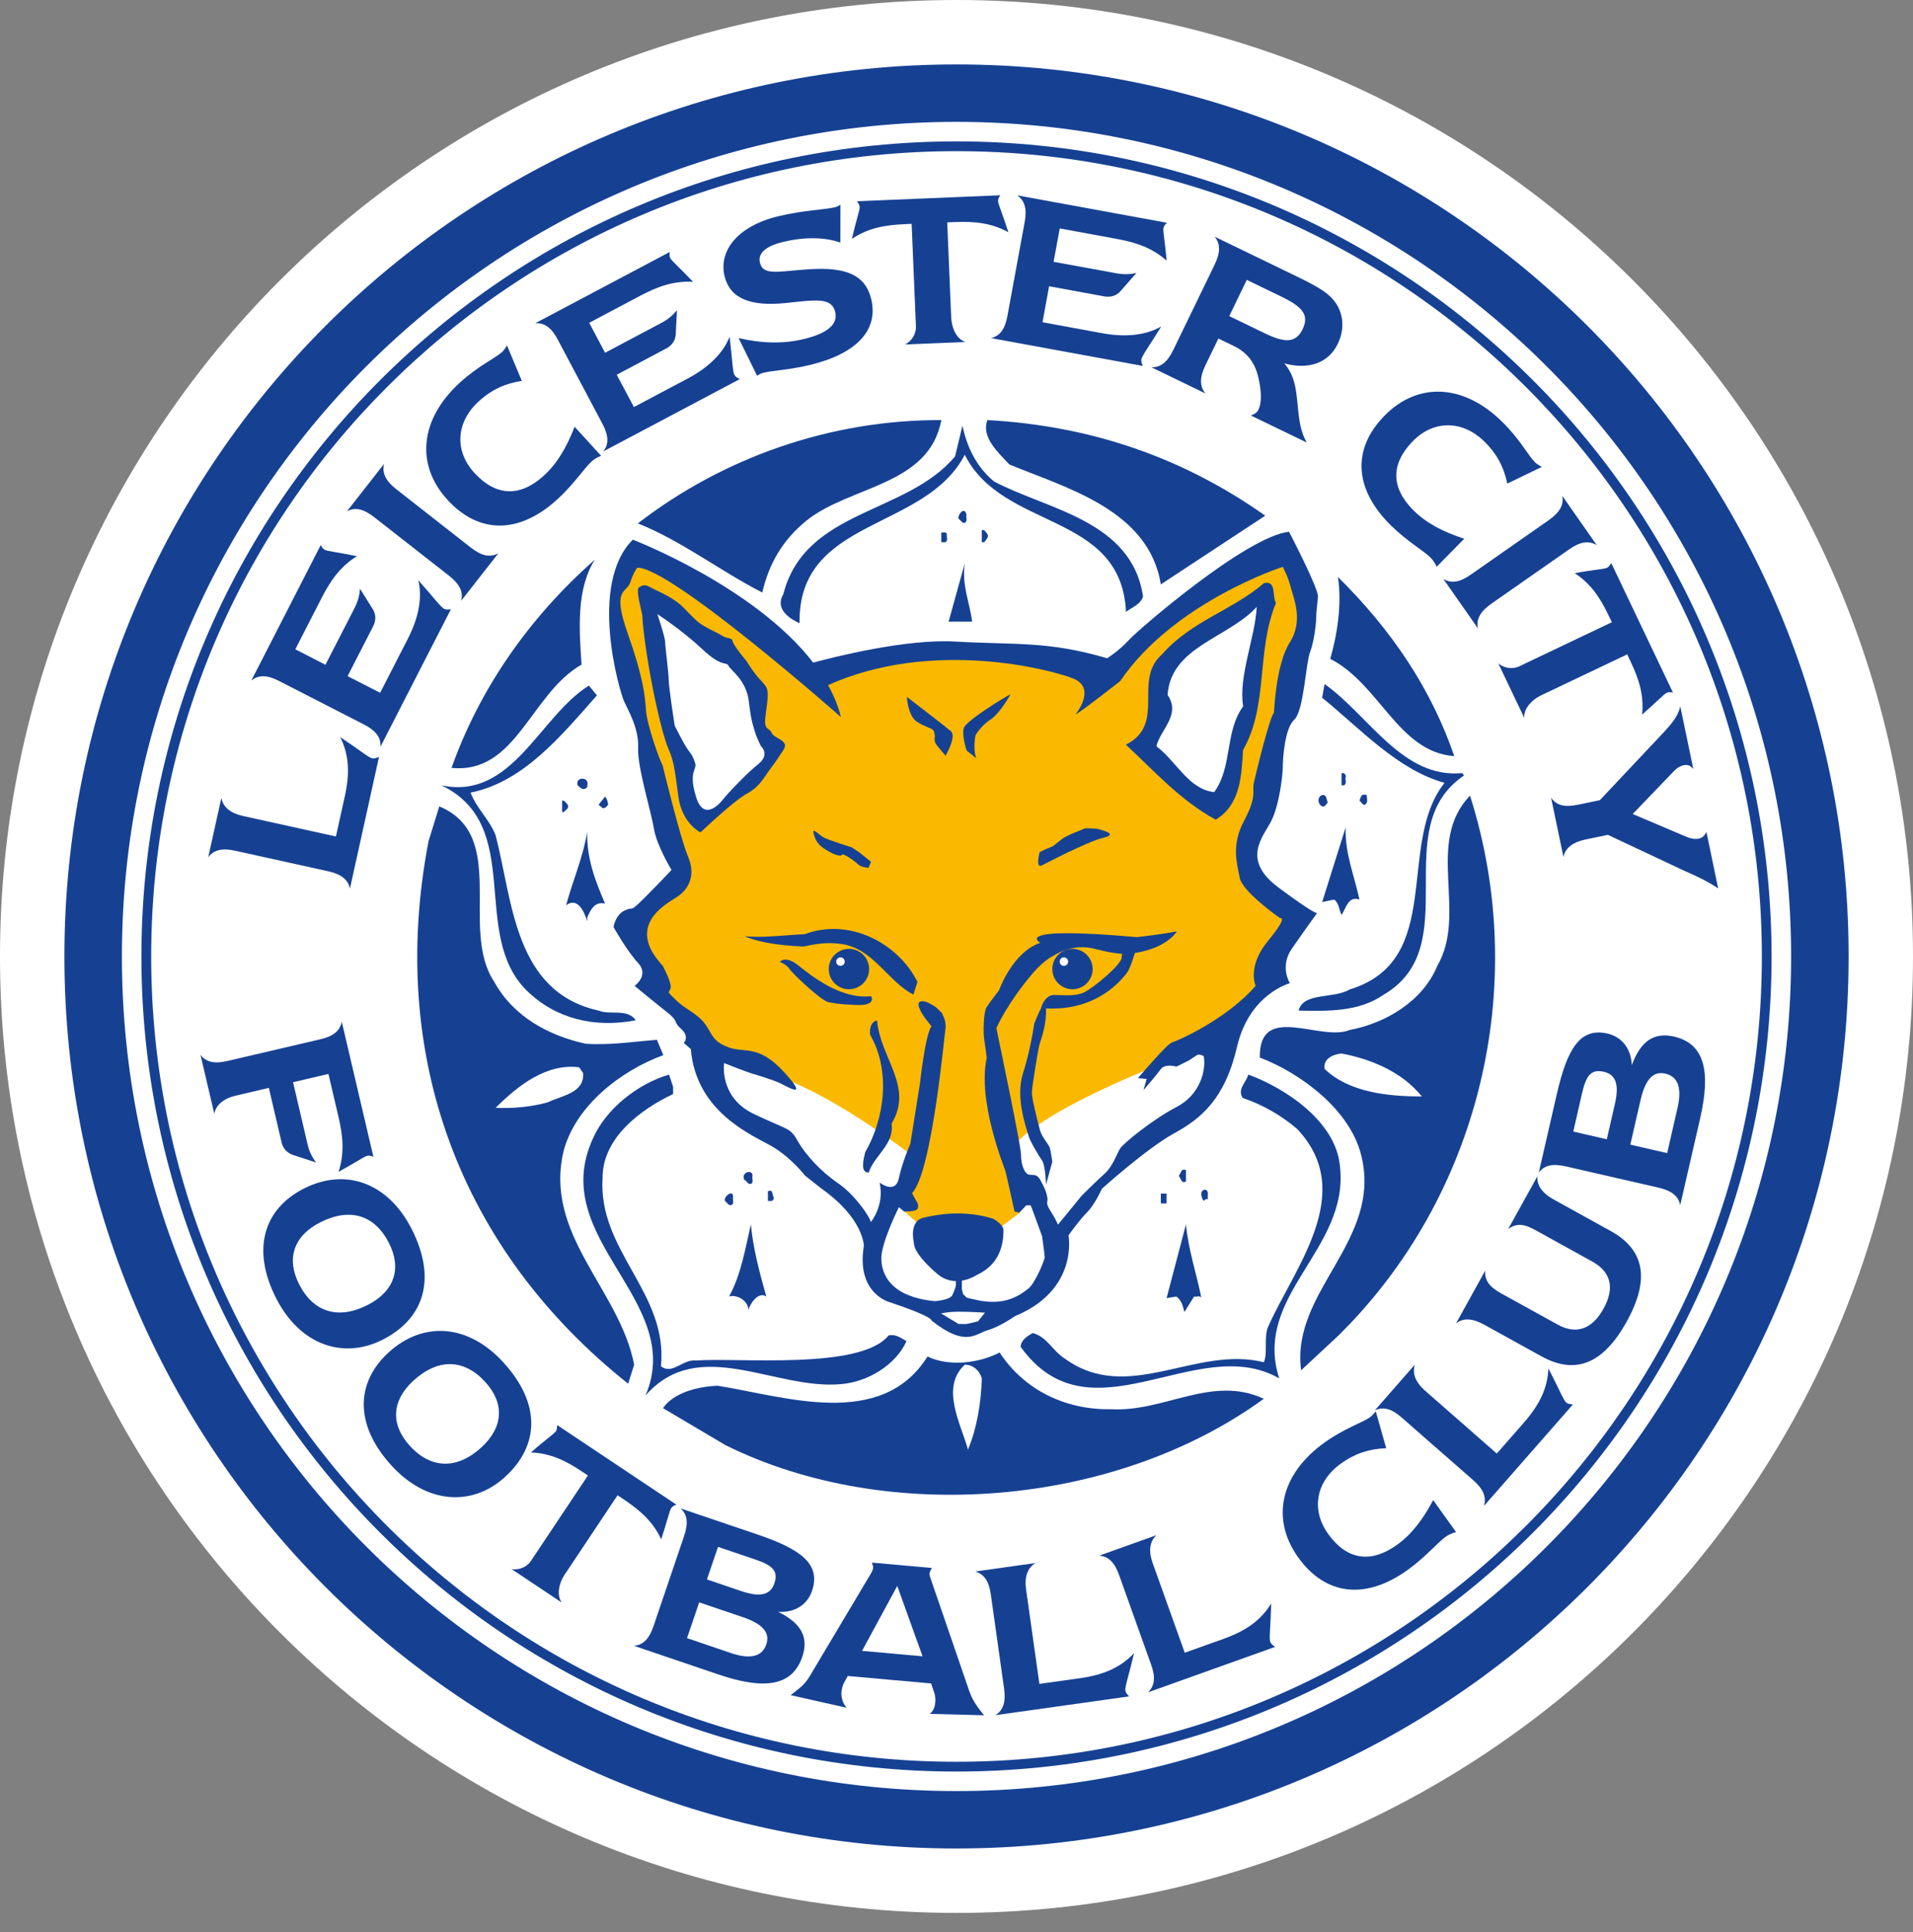 <svg width="100" height="101" viewBox="0 0 100 101" fill="none" xmlns="http://www.w3.org/2000/svg">
<rect x="0" y="0" width="100" height="101" fill="#808080" stroke="none"/>
<g clip-path="url(#clip0_326_83)">
<path d="M50.001 100.002C77.614 100.002 100 77.614 100 50.001C100 22.388 77.614 0 50.001 0C22.388 0 0 22.386 0 50.001C0 77.616 22.386 100.002 50.001 100.002Z" fill="white"/>
<mask id="mask0_326_83" style="mask-type:luminance" maskUnits="userSpaceOnUse" x="1" y="1" width="98" height="98">
<path d="M98.361 1.639H1.639V98.363H98.361V1.639Z" fill="white"/>
</mask>
<g mask="url(#mask0_326_83)">
<path d="M50.001 98.364C76.709 98.364 98.362 76.709 98.362 50.001C98.362 23.293 76.709 1.639 50.001 1.639C23.294 1.639 1.639 23.291 1.639 50.001C1.639 76.711 23.291 98.364 50.001 98.364Z" fill="white"/>
</g>
<path d="M50.001 96.634C75.754 96.634 96.635 75.755 96.635 50C96.635 24.245 75.754 3.368 50.001 3.368C24.248 3.368 3.367 24.247 3.367 50.001C3.367 75.755 24.245 96.635 50.001 96.635" fill="#164193"/>
<path d="M50.001 93.632C74.097 93.632 93.629 74.095 93.629 50.001C93.629 25.907 74.097 6.371 50.001 6.371C25.905 6.371 6.372 25.905 6.372 50.001C6.372 74.097 25.904 93.632 50.001 93.632Z" fill="white"/>
<path d="M7.392 50C7.393 26.469 26.469 7.392 50.001 7.392C73.531 7.393 92.607 26.469 92.607 50C92.607 73.531 73.531 92.612 50.001 92.612V92.101C61.626 92.101 72.15 87.388 79.768 79.769C87.387 72.15 92.099 61.626 92.099 50C92.099 38.375 87.388 27.853 79.768 20.233C72.15 12.614 61.626 7.903 50.001 7.903C38.374 7.903 27.851 12.614 20.233 20.233C12.614 27.853 7.903 38.376 7.903 50C7.903 61.626 12.614 72.15 20.233 79.769C27.852 87.388 38.375 92.101 50.001 92.101V92.612C26.469 92.612 7.393 73.531 7.392 50Z" fill="#164193"/>
<path d="M50.001 80.263C66.715 80.263 80.263 66.717 80.263 50.001C80.263 33.285 66.715 19.742 50.001 19.742C33.287 19.742 19.743 33.29 19.743 50.001C19.743 66.712 33.287 80.263 50.001 80.263Z" fill="white"/>
<path d="M49.206 21.961C48.571 25.391 44.461 25.383 42.172 27.204C40.862 28.263 40.184 29.53 39.847 30.975C37.685 29.874 35.589 28.251 33.343 27.362C37.791 23.931 43.383 21.94 49.206 21.961Z" fill="#164193"/>
<path d="M66.139 26.959L60.682 30.549C60.05 26.652 55.727 25.508 52.764 24.282C52.172 23.646 51.279 22.854 51.617 21.961C57 22.258 61.811 23.9 66.139 26.959Z" fill="#164193"/>
<path d="M51.96 25.168C54.757 26.652 59.161 27.203 59.752 31.186C59.625 31.608 59.118 31.777 58.861 31.989C58.61 26.737 52.424 27.753 50.432 23.772C48.36 27.796 41.709 27.035 41.796 32.582C41.326 32.371 40.478 31.864 40.948 31.059C42.09 26.609 47.385 26.905 49.926 23.857L50.312 22.247C50.521 23.265 50.987 24.367 51.961 25.169" fill="#164193"/>
<path d="M50.52 26.905C50.478 27.035 50.6 27.246 50.437 27.329C50.265 27.373 50.223 27.162 50.095 27.116C50.095 26.822 50.437 26.483 50.52 26.904" fill="#164193"/>
<path d="M51.617 27.922C51.705 28.091 51.533 28.221 51.452 28.346H51.324V27.713C51.491 27.669 51.533 27.839 51.617 27.923" fill="#164193"/>
<path d="M49.498 27.922C49.459 28.052 49.586 28.262 49.419 28.346H49.206V27.839C49.289 27.839 49.459 27.795 49.499 27.923" fill="#164193"/>
<path d="M30.4 34.744C27.73 36.267 26.992 40.482 23.604 40.143C25.043 36.077 27.625 32.307 31.096 29.257C30.124 30.784 30.271 32.879 30.4 34.745" fill="#164193"/>
<path d="M50.818 32.499H49.587L50.433 29.447C50.266 30.592 50.688 31.481 50.818 32.499" fill="#164193"/>
<path d="M76.018 39.529C73.096 39.319 72.122 35.759 69.538 34.445C69.914 33.133 70.15 31.565 69.94 30.165C72.778 32.963 74.832 36.054 76.019 39.527" fill="#164193"/>
<path d="M76.441 40.417L76.526 40.543C72.46 43.3 76.697 49.482 72.292 52.023C71.061 52.872 69.493 52.872 67.884 52.83C68.139 51.853 69.705 52.234 70.555 51.725C75.553 50.199 72.968 44.146 75.511 40.925C73.051 40.247 71.102 38.085 69.114 36.478L69.239 35.758C71.571 37.41 73.308 40.715 76.44 40.415" fill="#164193"/>
<path d="M31.204 36.352C29.297 38.511 27.35 40.883 24.599 41.436C24.893 42.241 25.614 42.873 25.911 43.679C26.8 47.112 26.885 51.854 31.287 52.83C31.924 53.085 32.773 52.7 33.237 53.336C31.076 53.759 29.046 53.252 27.561 51.81C24.511 48.846 27.476 43.171 23.07 41.052C26.758 41.857 28.197 37.453 30.781 35.842L31.204 36.351V36.352Z" fill="#164193"/>
<path d="M70.342 40.631C70.302 40.758 70.426 40.968 70.257 41.053H70.129V40.421C70.257 40.377 70.384 40.505 70.343 40.631" fill="#164193"/>
<path d="M30.699 41.053C30.74 41.141 30.654 41.179 30.613 41.224C30.4 41.309 30.318 41.141 30.192 41.053C30.062 40.59 30.823 40.59 30.7 41.053" fill="#164193"/>
<path d="M69.41 41.944C69.326 42.028 69.282 42.198 69.115 42.156C68.86 42.028 68.86 41.646 69.115 41.565C69.368 41.519 69.327 41.814 69.41 41.944Z" fill="#164193"/>
<path d="M71.445 41.565C71.445 41.731 71.531 41.946 71.359 42.069C71.229 42.113 71.15 41.9 71.062 41.857C71.15 41.645 71.15 41.477 71.445 41.564" fill="#164193"/>
<path d="M31.797 42.07C31.713 42.115 31.673 42.281 31.5 42.242L31.287 42.07L31.628 41.646C31.752 41.776 31.752 41.901 31.797 42.07Z" fill="#164193"/>
<path d="M69.939 69.843L68.014 71.635C67.462 67.482 72.292 64.858 71.15 60.37C70.556 57.998 67.968 56.091 65.855 55.286C65.81 52.366 69.03 54.48 70.556 53.844C72.376 53.507 74.367 52.366 75.129 50.5C76.739 47.746 74.474 44.051 76.844 41.594C80.02 51.59 77.308 62.601 69.94 69.843" fill="#164193"/>
<path d="M29.678 42.07C29.764 42.242 29.594 42.327 29.467 42.453H29.383V41.858C29.506 41.813 29.594 41.988 29.678 42.07" fill="#164193"/>
<path d="M25.822 51.302C26.839 53.17 28.705 54.14 30.611 54.564C31.922 54.652 33.236 54.439 34.339 54.36L34.675 55.159C32.473 55.963 30.103 57.786 29.466 60.155C28.408 64.559 32.39 67.401 33.15 71.343L32.834 72.335C24.057 65.356 20.245 55.193 22.402 43.974L22.963 42.156C26.606 43.681 24.002 48.552 25.822 51.302" fill="#164193"/>
<path d="M71.061 47.026C70.469 46.813 70.341 47.535 70.128 47.831C70.002 47.578 70.002 47.236 69.747 47.026L69.115 47.157L70.342 43.255C70.302 44.654 70.806 45.795 71.062 47.025" fill="#164193"/>
<path d="M31.628 47.236C31.076 47.113 30.866 47.578 30.698 47.958V48.169C30.568 47.746 30.229 46.858 29.594 47.322C29.933 46.051 30.481 44.822 30.698 43.469C30.653 44.865 31.12 46.051 31.628 47.237" fill="#164193"/>
<path d="M35.186 56.812V57.193C33.493 57.996 31.5 59.478 31.5 61.56C31.247 65.408 34.93 67.566 34.551 71.424C35.143 71.891 35.694 71.042 36.373 71.125C38.598 70.958 44.976 71.636 46.452 69.813C46.832 69.731 47.089 69.945 47.386 70.112C46.832 71.343 45.394 72.231 43.998 72.356C40.524 72.697 36.542 69.773 33.745 72.95C35.864 67.992 28.58 64.778 30.992 59.526C31.673 57.956 33.366 56.643 34.972 56.179L35.187 56.813L35.186 56.812Z" fill="#164193"/>
<path d="M70.044 60.96C70.551 65.326 65.471 67.695 66.869 72.058C62.59 69.6 57 75.488 53.354 70.409C53.354 70.069 53.739 69.812 53.99 69.688C54.752 69.898 55.008 70.618 55.685 71.04C58.989 73.416 62.504 70.322 66.063 71.214C66.276 70.789 66.063 69.944 66.276 69.391C67.633 66.302 70.975 62.359 67.8 59.013C66.955 58.293 65.979 57.742 64.962 57.401C64.665 56.937 65.134 56.601 65.257 56.176C67.205 56.894 69.832 58.632 70.043 60.959" fill="#164193"/>
<path d="M61.994 61.764C61.74 61.892 61.74 61.597 61.617 61.469C61.741 61.342 61.741 61.049 61.994 61.174V61.765V61.764Z" fill="#164193"/>
<path d="M39.337 61.468C39.293 61.596 39.422 61.81 39.251 61.891C39.082 61.933 39.04 61.724 38.913 61.684C38.701 61.301 39.337 61.085 39.337 61.468Z" fill="#164193"/>
<path d="M63.141 62.698C63.016 62.656 62.971 62.74 62.928 62.783C62.803 62.656 62.676 62.193 63.016 62.193C63.225 62.275 63.1 62.53 63.141 62.697" fill="#164193"/>
<path d="M40.438 62.57C40.478 62.697 40.395 62.74 40.353 62.783H40.142V62.275C40.437 62.147 40.353 62.489 40.437 62.57" fill="#164193"/>
<path d="M38.321 62.57C38.277 62.74 38.404 62.911 38.236 62.994C38.067 63.037 38.022 62.87 37.895 62.783C37.812 62.569 38.321 62.146 38.321 62.569" fill="#164193"/>
<path d="M60.981 62.911H60.682V62.4H60.981V62.911Z" fill="#164193"/>
<path d="M40.058 67.78C39.633 67.483 39.169 68.204 39.125 68.504C39.125 67.952 38.446 67.654 38.11 67.78C38.741 66.637 38.955 65.281 39.251 64.012C39.377 65.327 39.715 66.553 40.058 67.78Z" fill="#164193"/>
<path d="M62.802 67.863C62.76 67.696 62.55 67.821 62.419 67.779L61.915 68.587C61.828 68.285 61.786 67.991 61.491 67.779L60.982 67.863L61.994 64.012C62.125 65.366 62.551 66.594 62.803 67.863" fill="#164193"/>
<path d="M58.057 73.67C60.854 73.837 63.352 71.857 66.063 73.125C58.26 78.804 46.347 79.737 37.918 75.545L34.657 73.615C35.206 72.812 36.457 72.483 37.516 72.443C40.989 72.992 46.07 74.77 48.485 70.915C49.633 71.467 51.198 71.254 52.254 70.706C53.526 72.652 55.686 73.711 58.057 73.67Z" fill="#164193"/>
<path d="M74.323 57.319C72.543 57.319 70.51 57.107 69.241 55.879C69.155 55.331 69.705 55.117 70.128 55.075C71.698 55.37 73.308 56.051 74.323 57.319Z" fill="white"/>
<path d="M30.482 56.092C30.569 57.147 29.339 57.277 28.662 57.616C27.816 57.871 26.759 57.955 25.91 57.913C27.097 56.728 28.579 55.582 30.271 55.795L30.482 56.092Z" fill="white"/>
<path d="M51.324 72.058C51.282 73.372 51.069 74.645 50.6 75.785C50.265 74.515 49.122 72.527 50.437 71.342C50.859 71.342 51.198 71.635 51.325 72.058" fill="white"/>
<path d="M16.079 59.826C16.162 60.176 16.296 60.471 16.523 60.773L15.331 60.384C15.021 60.288 14.797 60.049 14.721 59.727L14.053 56.871L12.315 57.279C11.681 57.428 11.268 57.785 11.204 58.232L10.48 55.143C10.769 55.531 11.221 55.624 11.891 55.465L16.744 54.331C17.415 54.176 17.77 53.896 17.866 53.414L19.519 60.476C19.386 60.417 19.279 60.403 19.192 60.424C19.043 60.459 18.58 60.777 17.698 61.259C18.011 60.306 17.933 59.409 17.698 58.404L17.169 56.143L15.319 56.575L16.079 59.828V59.826Z" fill="#164193"/>
<path d="M19.207 68.227C20.616 67.509 21.014 66.32 20.331 64.979C19.58 63.505 18.283 63.118 16.738 63.903C15.351 64.609 14.954 65.795 15.637 67.138C16.381 68.604 17.684 69.001 19.207 68.226L19.207 68.227ZM14.432 67.865C13.145 65.33 13.769 63.212 15.882 62.136C18.03 61.043 20.27 61.792 21.523 64.258C22.811 66.794 22.227 68.906 19.999 70.038C17.953 71.076 15.684 70.329 14.431 67.863L14.432 67.865Z" fill="#164193"/>
<path d="M25.143 75.685C26.315 74.624 26.386 73.373 25.378 72.259C24.266 71.031 22.912 71 21.626 72.163C20.474 73.206 20.402 74.457 21.413 75.573C22.515 76.793 23.877 76.831 25.142 75.686L25.143 75.685ZM20.44 76.589C18.534 74.481 18.579 72.271 20.338 70.68C22.124 69.064 24.481 69.198 26.338 71.249C28.247 73.357 28.235 75.549 26.383 77.227C24.682 78.768 22.297 78.641 20.44 76.589H20.44Z" fill="#164193"/>
<path d="M27.748 81.61C27.769 81.577 27.853 81.451 27.982 81.259L30.733 77.135L30.427 76.931C29.558 76.349 28.756 75.968 27.754 75.931C28.497 75.274 28.967 74.96 29.06 74.822C29.109 74.749 29.124 74.636 29.124 74.498L35.359 78.661C35.221 78.705 35.133 78.769 35.084 78.844C34.998 78.971 34.878 79.519 34.563 80.473C34.143 79.564 33.482 78.971 32.612 78.389L32.282 78.169L29.53 82.296C29.183 82.814 29.102 83.419 29.367 83.779L26.738 82.025C27.148 82.1 27.557 81.897 27.748 81.613V81.611L27.748 81.61Z" fill="#164193"/>
<path d="M38.742 83.176C39.719 83.507 40.268 83.398 40.482 82.77C40.712 82.094 40.322 81.813 39.465 81.522L37.533 80.867L36.955 82.569L38.742 83.176ZM38.22 86.421C39.222 86.759 39.841 86.604 40.057 85.964C40.271 85.337 39.846 84.885 38.819 84.537L36.55 83.767L35.914 85.636L38.219 86.421L38.22 86.421ZM34.169 84.99L35.755 80.316C35.975 79.665 35.958 79.2 35.577 78.856L39.585 80.216C41.842 80.981 42.928 81.754 42.448 83.167C42.202 83.891 41.548 84.314 40.676 84.264C41.877 84.845 42.285 85.591 41.942 86.604C41.422 88.136 39.998 88.367 37.535 87.531L33.14 86.039C33.64 85.994 33.945 85.654 34.169 84.99Z" fill="#164193"/>
<path d="M48.226 86.588L46.903 82.908L45.063 86.303L48.226 86.587V86.588ZM51.441 89.671L48.609 89.597C48.817 89.411 48.871 89.216 48.892 88.988C48.909 88.797 48.876 88.614 48.847 88.521L48.673 88.006L44.317 87.617L44.119 87.972C44.058 88.081 44.005 88.267 43.987 88.458C43.96 88.763 44.086 89.097 44.262 89.278L41.331 88.619C41.748 88.274 42.019 88.139 42.319 87.641L45.497 82.308C45.588 82.162 45.637 82.04 45.644 81.963C45.649 81.913 45.629 81.835 45.578 81.689L48.714 81.97C48.653 82.092 48.594 82.177 48.589 82.243C48.581 82.306 48.609 82.423 48.672 82.595L50.664 88.393C50.856 88.945 51.12 89.27 51.442 89.672L51.441 89.671Z" fill="#164193"/>
<path d="M50.983 82.154L54.128 81.711C53.709 81.963 53.546 82.437 53.638 83.093L54.333 88.03L56.468 87.731C57.665 87.559 58.565 87.189 59.283 86.421C59.017 87.55 58.798 88.187 58.825 88.376C58.837 88.476 58.917 88.568 59.021 88.683L52.038 89.665C52.452 89.401 52.582 88.957 52.489 88.287L51.794 83.352C51.699 82.67 51.452 82.293 50.982 82.155L50.983 82.154Z" fill="#164193"/>
<path d="M57.463 81.324L60.451 80.255C60.095 80.585 60.03 81.082 60.252 81.707L61.931 86.4L63.959 85.676C65.1 85.266 65.908 84.722 66.452 83.822C66.421 84.986 66.335 85.651 66.4 85.832C66.433 85.928 66.528 86.004 66.654 86.096L60.015 88.469C60.367 88.126 60.407 87.666 60.176 87.03L58.498 82.334C58.268 81.684 57.949 81.365 57.462 81.326V81.324H57.463Z" fill="#164193"/>
<path d="M75.589 80.325C75.133 80.651 74.534 81.392 73.569 82.083C71.372 83.653 69.282 83.406 67.859 81.413C66.418 79.4 66.929 77.064 69.24 75.411C70.299 74.655 71.216 74.377 71.617 74.088C71.722 74.014 71.806 73.91 71.917 73.782L72.463 75.71C71.574 75.737 70.818 75.993 70.111 76.499C68.754 77.47 68.54 78.95 69.424 80.185C70.395 81.543 71.638 81.751 73.02 80.765C73.798 80.21 74.376 79.438 74.918 78.422L76.114 80.093C75.891 80.158 75.724 80.229 75.588 80.326L75.589 80.325Z" fill="#164193"/>
<path d="M71.87 73.726L73.961 71.338C73.813 71.798 73.996 72.267 74.495 72.702L78.243 75.988L79.662 74.368C80.46 73.455 80.9 72.586 80.941 71.538C81.477 72.568 81.728 73.192 81.871 73.319C81.946 73.386 82.065 73.405 82.222 73.422L77.574 78.726C77.714 78.253 77.526 77.835 77.017 77.387L73.268 74.102C72.749 73.648 72.318 73.522 71.871 73.726H71.87Z" fill="#164193"/>
<path d="M85.035 69.09C83.812 71.3 82.352 71.888 80.578 70.906L77.587 69.253C76.976 68.914 76.498 68.885 76.114 69.182L77.638 66.425C77.598 66.942 77.864 67.279 78.488 67.624L81.425 69.246C82.383 69.778 83.222 69.5 83.821 68.417C84.42 67.335 84.214 66.494 83.243 65.956L80.308 64.333C79.731 64.01 79.323 63.902 78.839 64.249L80.372 61.481C80.317 61.946 80.608 62.369 81.212 62.704L84.202 64.357C85.973 65.337 86.258 66.88 85.035 69.088L85.035 69.09Z" fill="#164193"/>
<path d="M87.693 57.909C87.929 56.879 87.714 56.278 87.056 56.127C86.408 55.978 86.002 56.448 85.759 57.504L85.223 59.84L87.149 60.282L87.693 57.909ZM84.415 57.718C84.647 56.711 84.48 56.177 83.835 56.029C83.139 55.869 82.901 56.284 82.696 57.167L82.242 59.156L83.994 59.558L84.416 57.718H84.415ZM86.68 62.084L81.875 60.981C81.2 60.826 80.745 60.891 80.438 61.303L81.385 57.181C81.921 54.857 82.578 53.697 84.031 54.033C84.776 54.205 85.266 54.813 85.301 55.686C85.759 54.43 86.458 53.95 87.501 54.188C89.079 54.551 89.452 55.946 88.87 58.483L87.831 63.004C87.736 62.51 87.365 62.242 86.68 62.084Z" fill="#164193"/>
<path d="M10.885 44.814L11.571 41.716C11.66 42.194 12.046 42.512 12.694 42.656L17.56 43.73L18.025 41.627C18.288 40.445 18.255 39.471 17.783 38.532C18.75 39.176 19.268 39.603 19.456 39.646C19.555 39.668 19.669 39.628 19.812 39.568L18.293 46.452C18.189 45.971 17.82 45.695 17.159 45.549L12.292 44.474C11.621 44.326 11.18 44.423 10.885 44.815V44.814Z" fill="#164193"/>
<path d="M19.022 37.873L14.586 35.599C13.974 35.285 13.523 35.269 13.139 35.574L16.767 28.494C16.828 28.625 16.902 28.706 16.981 28.746C17.118 28.817 17.676 28.873 18.661 29.077C17.805 29.599 17.284 30.335 16.815 31.254L15.437 33.943L17.012 34.753L18.537 31.781C18.74 31.383 18.796 31.053 18.82 30.779L19.482 31.837C19.656 32.111 19.665 32.432 19.508 32.736L18.17 35.346L19.872 36.218L21.326 33.38C21.902 32.259 22.078 31.216 21.869 30.335C22.643 31.204 23.04 31.738 23.211 31.825C23.302 31.871 23.416 31.873 23.571 31.851L19.89 39.033C19.922 38.549 19.636 38.187 19.022 37.873Z" fill="#164193"/>
<path d="M20.721 25.579L24.606 28.622C25.157 29.054 25.607 29.163 26.05 28.927L24.108 31.407C24.231 30.919 24.01 30.52 23.458 30.086L19.572 27.045C19.02 26.613 18.579 26.494 18.136 26.73L20.078 24.25C19.956 24.737 20.169 25.147 20.721 25.58V25.578V25.579Z" fill="#164193"/>
<path d="M30.93 24.121C30.515 24.5 30.009 25.307 29.133 26.106C27.137 27.928 25.033 27.931 23.385 26.122C21.717 24.296 21.943 21.914 24.043 19.998C25.004 19.12 25.878 18.737 26.246 18.402C26.341 18.316 26.409 18.201 26.505 18.062L27.277 19.912C26.397 20.042 25.677 20.387 25.035 20.971C23.801 22.098 23.771 23.594 24.792 24.715C25.918 25.949 27.179 26.006 28.431 24.863C29.137 24.22 29.619 23.383 30.038 22.311L31.422 23.827C31.21 23.916 31.052 24.008 30.929 24.12L30.93 24.121Z" fill="#164193"/>
<path d="M31.489 22.151L29.153 17.747C28.832 17.139 28.472 16.868 27.982 16.897L35.012 13.172C34.986 13.315 34.999 13.424 35.041 13.503C35.114 13.637 35.538 14.003 36.229 14.734C35.229 14.672 34.381 14.977 33.469 15.46L30.8 16.876L31.63 18.441L34.581 16.877C34.975 16.668 35.21 16.429 35.387 16.219L35.325 17.463C35.309 17.79 35.133 18.055 34.83 18.216L32.239 19.591L33.136 21.28L35.952 19.787C37.067 19.197 37.808 18.443 38.141 17.603C38.276 18.759 38.298 19.425 38.388 19.594C38.436 19.684 38.529 19.75 38.668 19.821L31.536 23.6C31.84 23.222 31.812 22.761 31.492 22.152H31.49L31.489 22.151Z" fill="#164193"/>
<path d="M42.036 17.72C43.273 17.418 43.815 16.945 43.658 16.303C43.469 15.521 42.59 15.683 41.079 15.841C39.21 16.034 38.158 15.596 37.877 14.443C37.554 13.117 38.552 11.825 40.658 11.312C42.008 10.982 43.069 10.974 43.639 10.835C43.737 10.811 43.834 10.774 43.933 10.698L43.93 12.68C43.1 12.396 42.07 12.372 40.917 12.653C40.014 12.873 39.606 13.249 39.724 13.732C39.898 14.45 40.735 14.166 42.366 14.072C44.202 13.966 45.231 14.357 45.542 15.634C45.927 17.22 44.828 18.471 42.376 19.07C41.26 19.341 40.389 19.369 39.93 19.482C39.806 19.51 39.687 19.567 39.576 19.646L38.611 17.676C39.861 17.963 40.982 17.978 42.035 17.722L42.036 17.72Z" fill="#164193"/>
<path d="M47.88 17.078C47.878 17.039 47.872 16.888 47.862 16.657L47.655 11.702L47.286 11.719C46.241 11.763 45.367 11.927 44.536 12.485C44.752 11.518 44.947 10.987 44.938 10.822C44.936 10.731 44.88 10.632 44.799 10.521L52.288 10.208C52.203 10.327 52.168 10.431 52.173 10.518C52.181 10.671 52.407 11.186 52.713 12.143C51.838 11.658 50.955 11.566 49.908 11.609L49.515 11.626L49.722 16.581C49.748 17.206 50.038 17.742 50.465 17.878L47.307 18.009C47.681 17.829 47.893 17.424 47.88 17.079V17.078H47.88Z" fill="#164193"/>
<path d="M52.663 16.511L53.565 11.605C53.689 10.929 53.576 10.492 53.172 10.211L60.998 11.646C60.89 11.743 60.834 11.838 60.818 11.926C60.788 12.075 60.897 12.626 60.986 13.629C60.24 12.96 59.385 12.673 58.369 12.488L55.397 11.942L55.075 13.687L58.364 14.288C58.8 14.37 59.134 14.327 59.403 14.272L58.583 15.211C58.369 15.457 58.064 15.556 57.727 15.495L54.84 14.965L54.497 16.846L57.632 17.422C58.874 17.648 59.922 17.518 60.705 17.065C60.095 18.055 59.7 18.592 59.666 18.78C59.646 18.88 59.679 18.991 59.741 19.131L51.802 17.675C52.277 17.567 52.542 17.189 52.663 16.511H52.663Z" fill="#164193"/>
<path d="M66.083 17.409C67.172 17.938 67.738 17.941 68.094 17.208C68.449 16.473 68.09 16.044 66.999 15.516L65.174 14.631L64.258 16.525L66.083 17.408V17.409ZM63.02 20.573L60.186 19.199C60.688 19.215 61.032 18.916 61.337 18.284L63.501 13.82C63.798 13.201 63.804 12.749 63.493 12.372L67.52 14.323C68.403 14.751 69.102 15.09 69.53 15.495C70.199 16.131 70.367 17.077 69.927 17.983C69.46 18.946 68.458 19.352 67.139 18.999C67.597 19.547 67.708 20.081 67.784 20.713C67.892 21.573 67.88 22.39 68.311 23.136L65.385 21.72C65.588 21.648 65.711 21.567 65.785 21.417C65.95 21.074 65.962 20.497 65.769 19.696C65.588 18.927 65.172 18.414 64.481 18.08L63.69 17.698L63.012 19.097C62.707 19.728 62.702 20.207 63.02 20.573V20.573Z" fill="#164193"/>
<path d="M74.783 29.152C74.381 28.76 73.548 28.297 72.704 27.464C70.779 25.568 70.664 23.468 72.381 21.725C74.117 19.96 76.508 20.059 78.529 22.055C79.459 22.968 79.89 23.821 80.242 24.169C80.334 24.259 80.451 24.322 80.595 24.41L78.791 25.281C78.613 24.408 78.229 23.707 77.611 23.098C76.422 21.928 74.925 21.976 73.862 23.055C72.69 24.246 72.698 25.508 73.906 26.698C74.589 27.369 75.449 27.804 76.541 28.165L75.102 29.627C75.001 29.421 74.901 29.269 74.784 29.152H74.783Z" fill="#164193"/>
<path d="M82.011 28.729L77.968 31.554C77.394 31.957 77.158 32.354 77.254 32.846L75.45 30.267C75.879 30.524 76.328 30.431 76.901 30.029L80.945 27.202C81.517 26.799 81.763 26.413 81.665 25.92L83.469 28.5C83.04 28.239 82.586 28.326 82.013 28.727L82.011 28.729Z" fill="#164193"/>
<path d="M79.4 34.842C79.435 34.826 79.572 34.759 79.781 34.66L84.258 32.528L84.098 32.194C83.649 31.251 83.159 30.512 82.316 29.965C83.289 29.783 83.854 29.755 84.005 29.683C84.084 29.645 84.156 29.555 84.227 29.436L87.451 36.204C87.308 36.173 87.199 36.182 87.12 36.221C86.982 36.287 86.596 36.697 85.839 37.356C85.944 36.358 85.68 35.51 85.228 34.566L85.061 34.208L80.581 36.341C80.019 36.609 79.638 37.087 79.681 37.533L78.321 34.677C78.634 34.951 79.091 34.989 79.401 34.841L79.4 34.842Z" fill="#164193"/>
<path d="M88.794 43.842C88.993 43.799 89.104 43.698 89.2 43.483L89.815 46.441C89.108 45.977 88.497 45.726 88.063 45.531L84.051 43.644L82.891 43.885C82.202 44.029 81.815 44.344 81.728 44.804L81.083 41.708C81.409 42.149 81.837 42.202 82.51 42.064L83.632 41.83L86.863 38.396C87.354 37.877 87.713 37.464 87.835 36.931L88.517 40.202C88.359 40.013 88.22 39.963 88.018 40.005C87.734 40.066 87.583 40.226 87.382 40.438L85.348 42.554L88.146 43.742C88.391 43.847 88.604 43.881 88.793 43.842L88.794 43.842Z" fill="#164193"/>
<path d="M66.955 37.554L67.053 37.456L67.059 37.275C67.084 36.607 67.269 34.686 67.812 33.832C68.558 32.67 68.19 31.477 67.993 30.835C67.964 30.737 67.939 30.651 67.918 30.579C67.769 29.978 67.475 29.436 67.462 29.414L67.282 29.079L66.918 29.195C66.68 29.271 61.093 31.112 58.224 35.285C57.864 35.567 57.49 35.859 57.151 36.117C57.145 36.054 57.134 35.99 57.117 35.927C57.046 35.646 56.839 35.264 56.255 35.037C55.549 34.76 53.036 34.041 49.904 34.041C47.394 34.041 45.105 34.496 43.103 35.395L42.644 35.602L42.781 35.848C40.028 33.489 34.83 29.218 33.341 29.218C33.321 29.218 33.304 29.218 33.285 29.218L33.079 29.229L32.952 29.39C32.911 29.44 32.706 29.714 32.506 30.313C32.496 30.348 32.468 30.379 32.397 30.452C31.907 30.953 31.767 31.52 32.372 33.231C33.215 35.619 33.272 36.537 33.31 37.145C33.358 37.912 33.963 39.678 34.208 40.172C34.326 40.662 35.151 44.031 35.551 44.967C35.904 45.79 35.516 46.261 35.128 46.508L35.029 46.573C34.54 46.88 33.523 47.521 33.384 48.591C33.294 49.284 33.591 50.01 34.266 50.749C34.429 51.056 34.578 51.414 34.603 51.559C34.603 51.561 34.601 51.563 34.601 51.563C34.36 51.956 34.614 52.207 34.858 52.45L35.006 52.596C35.259 52.849 35.531 53.031 35.771 53.192C36.052 53.378 36.294 53.539 36.48 53.786C36.575 53.914 36.644 54.032 36.712 54.15C36.874 54.434 37.042 54.723 37.484 54.979L37.401 55.506C37.288 56.243 37.522 57.848 39.221 58.654C39.72 58.892 40.095 59.056 40.368 59.173C40.847 59.381 41.161 59.619 41.313 59.889C41.766 60.692 42.651 61.62 43.566 62.246C44.305 62.753 44.989 63.732 45.072 63.975L45.804 64.192L45.878 64.182C45.886 64.173 45.929 64.121 45.99 64.029C46.014 64.045 46.035 64.062 46.058 64.077C45.83 64.652 45.617 65.316 45.617 65.769C45.617 66.449 45.895 68.008 48.374 68.416L48.386 68.437L49.053 68.898L49.88 69.607L49.991 69.674H50.583L50.633 69.659L51.232 69.523L51.387 69.487L51.49 69.362L51.853 68.903L52.171 68.506C53.102 68.432 53.674 68.005 53.993 67.766L54.022 67.743C54.504 67.381 55.077 66.012 55.077 65.722C55.077 65.573 54.989 64.928 54.937 64.555L54.929 64.505L54.912 64.461L54.648 63.74C54.822 64.029 54.864 64.151 54.864 64.151L55.132 64.965L55.663 64.314L56.888 62.817C56.999 62.706 57.642 62.068 58.05 61.7C58.435 61.354 58.648 60.9 58.803 60.57C58.86 60.452 58.912 60.339 58.948 60.286C59.111 60.067 60.528 58.895 61.717 58.277C63.228 57.496 63.538 55.96 63.383 55.119L63.342 54.918L63.194 54.828C63.332 54.512 63.449 54.183 63.537 53.844C64.357 53.333 65.27 52.655 65.984 51.835L66.167 51.612L66.061 51.348C66.048 51.316 65.751 50.552 66.634 49.484C67.403 48.556 67.589 48.168 67.426 47.827C67.361 47.686 67.235 47.586 67.086 47.548C66.155 46.883 65.316 46.081 65.261 45.799C65.246 45.714 65.228 45.626 65.211 45.536C65.07 44.868 64.914 44.113 65.445 43.117C65.96 42.156 65.994 41.684 65.986 41.246C65.984 41.142 65.981 41.081 65.994 41.025C66.157 40.298 66.758 37.93 66.957 37.549L66.956 37.552L66.955 37.554Z" fill="#FAB900"/>
<path d="M52.724 60.413L53.13 61.677L53.316 63.393L52.198 64.237L48.162 64.117L46.618 62.737L47.297 62.156L47.685 60.408C42.636 56.62 40.404 56.231 40.404 56.231C39.4 55.77 38.331 55.536 37.413 55.422L37.398 55.511C37.285 56.247 37.519 57.852 39.218 58.658C39.717 58.897 40.092 59.06 40.364 59.177C40.844 59.385 41.159 59.623 41.311 59.893C41.763 60.697 42.649 61.624 43.564 62.25C44.303 62.757 44.987 63.736 45.07 63.979L45.802 64.197L45.876 64.186C45.884 64.177 45.927 64.125 45.988 64.033C46.012 64.049 46.033 64.066 46.056 64.081C45.828 64.656 45.614 65.32 45.614 65.773C45.614 66.454 45.893 68.013 48.372 68.421L48.384 68.442L49.05 68.902L49.878 69.612L49.989 69.678H50.581L50.631 69.663L51.23 69.527L51.385 69.492L51.485 69.366L51.852 68.908L52.17 68.51C53.101 68.436 53.673 68.01 53.991 67.771L54.021 67.748C54.503 67.385 55.076 66.017 55.076 65.726C55.076 65.578 54.988 64.933 54.935 64.56L54.927 64.51L54.91 64.465L54.647 63.745C54.821 64.034 54.862 64.155 54.862 64.155L55.13 64.969L55.662 64.318L56.886 62.822C56.998 62.71 57.638 62.072 58.048 61.704C58.433 61.359 58.647 60.904 58.802 60.574C58.859 60.456 58.91 60.343 58.946 60.291C59.108 60.071 60.527 58.899 61.715 58.281C63.224 57.501 63.536 55.964 63.381 55.123L63.226 54.526L63.251 54.402L61.848 55.173C52.678 58.694 52.725 60.41 52.725 60.41L52.724 60.413Z" fill="white"/>
<path d="M40.763 50.286C40.763 50.286 41.039 49.917 41.729 50.469C42.417 51.02 43.975 52.262 45.535 52.077C45.535 52.077 45.858 52.584 44.756 52.538C43.653 52.492 43.7 52.446 43.332 52.4C42.965 52.354 41.408 50.883 41.269 50.653C41.132 50.423 40.764 50.286 40.764 50.286H40.763Z" fill="#164193"/>
<path d="M51.035 39.646L50.528 39.233C50.528 39.233 50.252 38.407 50.391 38.039C50.528 37.672 52.456 36.476 52.825 36.294C52.825 36.294 52.274 37.303 51.767 37.625C51.264 37.947 50.987 38.452 50.987 38.452C50.987 38.452 50.851 39.186 51.035 39.646Z" fill="#164193"/>
<path d="M49.428 39.509C49.428 39.509 50.022 38.499 49.704 38.222C49.381 37.947 47.406 36.431 47.406 36.431C47.406 36.431 47.451 37.395 47.911 37.717C48.37 38.039 48.783 38.038 48.829 38.268L48.875 38.498C48.875 38.498 48.782 38.727 48.967 38.956C49.151 39.187 49.428 39.508 49.428 39.508V39.509Z" fill="#164193"/>
<path d="M54.476 45.236C54.476 45.236 56.851 43.986 57.666 43.799C58.478 43.611 57.666 43.423 57.477 43.36C57.289 43.298 56.728 43.298 56.728 43.298L55.974 43.611L55.601 43.798L55.038 44.237L54.598 44.424L54.349 44.548C54.349 44.548 54.098 45.424 54.475 45.236H54.476Z" fill="#164193"/>
<path d="M42.527 43.548C42.459 43.237 42.841 43.672 43.09 43.799C43.341 43.923 44.528 44.3 44.528 44.3L44.905 44.549L45.53 45.05L45.404 45.363C45.404 45.363 45.028 45.363 44.842 45.174C44.654 44.987 44.048 44.575 44.007 44.686C43.965 44.799 43.591 44.675 43.278 44.487C42.965 44.3 42.651 44.112 42.527 43.548H42.527Z" fill="#164193"/>
<path d="M40.078 38.664C39.988 38.478 39.868 38.206 39.84 38.085C39.824 38.022 39.807 37.965 39.785 37.898C39.723 37.705 39.641 37.44 39.551 36.623C39.446 35.661 38.903 35.09 38.612 34.782C38.566 34.732 38.501 34.666 38.481 34.638C38.344 34.371 38.123 34.322 38.004 34.296C37.889 34.27 37.65 34.219 37.075 33.673C36.039 32.683 34.815 31.878 34.765 31.846L33.701 31.15L34.106 32.366C34.275 32.871 34.461 33.505 34.472 33.634C34.472 33.762 34.5 34.029 34.549 34.489C34.594 34.897 34.651 35.405 34.651 35.58C34.651 35.961 34.904 37.63 34.956 37.96L34.966 38.029L34.996 38.093C35.08 38.26 35.504 39.113 35.699 39.377L35.744 39.436C35.873 39.613 35.903 39.653 35.986 39.9C35.981 39.917 35.971 39.943 35.965 39.966C35.851 40.301 35.756 40.737 36.049 41.677C36.294 42.453 36.721 42.616 37.039 42.616C37.592 42.616 38.033 42.076 38.137 41.942C38.222 41.838 38.451 41.566 38.584 41.431C38.619 41.395 38.669 41.341 38.732 41.276C38.966 41.027 39.404 40.563 39.867 40.187C40.243 39.882 40.329 39.56 40.334 39.344C40.34 39.022 40.177 38.785 40.077 38.666V38.664H40.078Z" fill="white"/>
<path d="M58.897 49.643C58.897 49.643 58.635 49.689 58.635 50.054C58.635 50.419 57.155 51.647 56.678 51.874C56.201 52.102 55.636 52.015 55.112 52.015C54.589 52.015 54.418 52.699 54.418 52.699C54.42 52.701 54.422 52.701 54.427 52.701C54.255 52.995 54.061 53.528 54.061 53.528C54.061 53.528 53.883 54.833 53.469 56.138C53.054 57.443 53.705 59.118 53.765 59.37C53.822 59.618 54.297 60.425 54.473 60.672C54.653 60.923 54.678 61.941 54.678 61.941L55.008 60.735C55.008 60.735 54.95 60.302 54.892 60.052C54.831 59.803 54.472 59.491 54.356 59.058C54.238 58.623 53.941 57.443 53.941 57.13C53.941 56.818 54.238 55.082 54.297 54.772C54.356 54.46 54.648 53.84 54.682 52.961C54.686 52.861 54.686 52.783 54.682 52.718C57.411 52.861 58.684 51.141 58.897 50.874C59.115 50.601 59.374 49.642 59.374 49.642H58.897L58.897 49.643Z" fill="#164193"/>
<path d="M65.314 31.699C64.828 32.219 64.166 32.608 63.468 33.021C62.184 33.778 60.73 34.635 60.609 36.451L60.601 36.606L60.689 36.734C60.986 37.161 60.824 37.478 60.484 38.048C60.309 38.338 60.129 38.641 60.047 38.985L59.978 39.268L60.212 39.444C60.551 39.704 60.854 40.043 61.145 40.372C61.75 41.05 62.376 41.75 63.406 41.87L63.67 41.902L63.824 41.69C64.36 40.961 64.507 40.128 64.649 39.319C64.779 38.584 64.9 37.885 65.315 37.328L65.426 37.175L65.395 36.99C65.261 36.173 65.499 35.142 65.73 34.144C65.893 33.432 66.064 32.696 66.101 32.025L66.165 30.782L65.315 31.698H65.313L65.314 31.699Z" fill="white"/>
<path d="M45.847 53.346C46.011 55.31 47.776 56.797 46.608 58.737C46.754 59.842 45.701 60.391 45.41 61.301C44.938 61.301 45.157 60.55 45.228 60.236C46.245 58.465 46.573 55.983 45.484 54.092C45.447 53.777 45.52 53.425 45.847 53.346Z" fill="#164193"/>
<path d="M64.983 36.929C64.016 38.248 64.435 40.09 63.47 41.411C62.124 41.253 61.54 39.851 60.45 39.011C60.657 38.131 61.747 37.372 61.036 36.33C61.204 33.808 64.184 33.367 65.695 31.728C65.611 33.33 64.728 35.369 64.984 36.93L64.983 36.929ZM66.071 30.485C64.395 31.927 62.296 32.445 60.742 34.208C59.191 35.569 60.994 37.851 58.854 38.93C60.366 40.332 61.705 41.852 63.553 42.851C64.852 42.053 64.895 40.572 64.979 39.211C66.323 36.849 65.653 34.048 66.699 31.526C66.49 31.168 66.741 30.328 66.071 30.485Z" fill="#164193"/>
<path d="M39.648 39.939C39.024 40.439 38.461 41.065 38.273 41.252C38.086 41.441 37.773 41.816 37.773 41.816C37.773 41.816 36.834 43.066 36.396 41.691C35.958 40.314 36.459 40.253 36.334 39.877C36.209 39.502 36.145 39.438 35.957 39.189C35.771 38.938 35.269 37.937 35.269 37.937C35.269 37.937 34.957 35.935 34.957 35.561C34.957 35.186 34.769 33.809 34.769 33.559C34.769 33.308 34.363 32.106 34.363 32.106C34.363 32.106 35.645 32.933 36.708 33.934C37.771 34.934 37.96 34.559 38.085 34.809C38.21 35.059 39.022 35.559 39.148 36.685C39.273 37.811 39.4 37.999 39.461 38.249C39.524 38.501 39.773 39 39.773 39C39.773 39 40.273 39.436 39.647 39.938L39.648 39.939ZM40.339 38.313C40.213 38.001 39.9 38.249 40.022 37.385C40.3 35.375 40.088 36.305 39.024 34.559C39.024 34.559 38.336 33.746 38.3 33.526C38.261 33.306 38.086 33.433 37.773 33.246C37.461 33.059 37.273 32.995 36.835 32.744C36.397 32.495 36.273 32.308 35.709 31.744C35.146 31.181 34.27 30.868 33.958 30.681C33.645 30.494 33.458 30.681 33.458 30.681C33.145 30.681 33.582 31.995 33.582 32.246C33.582 32.497 33.706 33.746 34.019 35.435C34.332 37.123 34.707 38.625 34.958 39.188C35.209 39.751 35.27 40.189 35.459 41.628C35.646 43.065 36.62 43.515 36.62 43.515C36.62 43.515 38.335 41.878 39.023 41.503C39.713 41.127 39.899 40.689 40.274 40.189C40.524 39.855 40.753 39.521 40.964 39.188C41.276 38.687 40.462 38.625 40.338 38.311L40.339 38.313Z" fill="#164193"/>
<path d="M45.433 50.66C45.433 51.242 44.961 51.716 44.378 51.716C43.795 51.716 43.323 51.243 43.323 50.66C43.323 50.076 43.795 49.604 44.378 49.604C44.961 49.604 45.433 50.077 45.433 50.66Z" fill="#164193"/>
<path d="M44.157 50.272C44.157 50.394 44.058 50.492 43.936 50.492C43.813 50.492 43.712 50.394 43.712 50.272C43.712 50.149 43.812 50.05 43.936 50.05C44.059 50.05 44.157 50.149 44.157 50.272Z" fill="white"/>
<path d="M57.117 50.66C57.117 51.242 56.645 51.716 56.063 51.716C55.481 51.716 55.008 51.243 55.008 50.66C55.008 50.076 55.48 49.604 56.063 49.604C56.645 49.604 57.117 50.077 57.117 50.66Z" fill="#164193"/>
<path d="M42.058 48.84C41.055 48.873 39.881 49.049 38.915 48.938C39.424 49.177 40.438 49.426 42.015 49.481C42.654 49.341 43.222 49.247 43.935 49.342C45.639 49.549 46.421 51.331 47.75 51.996L47.958 51.331C46.919 49.254 44.344 47.966 42.058 48.84Z" fill="#164193"/>
<path d="M66.276 49.198C65.176 50.529 65.636 51.538 65.636 51.538C64.075 53.33 61.5 54.43 61.317 54.476C61.134 54.522 60.813 54.89 60.628 55.075C60.443 55.26 59.481 56.361 59.481 56.361L59.939 56.406L59.772 56.99C59.772 56.99 60.443 56.221 60.674 55.899C60.905 55.579 61.499 55.761 61.499 55.761L62.143 55.44C62.143 55.44 62.419 55.258 62.557 55.166C62.695 55.074 62.923 55.212 62.923 55.212C63.061 55.945 62.74 57.232 61.497 57.874C60.26 58.517 58.742 59.757 58.56 60.032C58.378 60.306 58.194 60.951 57.733 61.364C57.275 61.776 56.54 62.512 56.54 62.512L55.301 64.028C55.301 64.028 55.255 63.844 54.933 63.337C54.611 62.835 54.795 62.879 54.749 62.605C54.703 62.329 54.611 62.098 54.381 61.684C54.155 61.273 53.876 61.502 53.692 61.364C53.51 61.225 53.372 60.813 53.372 60.355C53.372 59.897 52.271 54.66 52.178 54.201L52.087 53.743C52.087 53.743 52.637 52.457 54.014 50.849C54.322 50.491 54.634 50.226 54.933 50.028C54.933 50.034 54.933 50.04 54.931 50.046C55.443 49.706 56.315 49.316 57.346 49.639C57.342 49.634 57.341 49.629 57.336 49.624C57.913 49.786 58.424 49.862 58.876 49.879C60.563 49.716 61.258 49.076 61.526 48.683C60.819 48.84 59.431 48.991 59.431 48.991C52.726 48.395 54.381 49.287 54.381 49.287C52.911 49.792 52.225 51.767 52.225 51.767C52.225 51.767 51.764 52.365 51.581 52.637C51.398 52.915 51.398 54.018 51.442 54.292C51.488 54.566 51.581 55.303 51.581 55.303C51.079 57.551 52.501 61.042 52.545 61.178C52.591 61.319 53.033 63.332 53.033 63.332L53.284 63.395L53.648 63.014H53.876L53.97 63.246L54.472 64.622C54.472 64.622 54.611 65.589 54.611 65.728C54.611 65.866 54.107 67.104 53.74 67.379C53.372 67.653 52.683 68.206 51.398 68.021C51.361 68.017 51.325 68.013 51.287 68.009C51.036 67.95 50.78 67.898 50.78 67.898L50.531 67.837L50.343 67.648L50.282 67.397V66.949C50.738 66.874 51.077 66.644 51.077 66.644C52.27 66.095 52.456 65.03 52.456 64.328C52.456 63.985 51.901 63.705 51.901 63.705C50.386 63.246 49.055 63.474 48.274 63.659C47.494 63.843 47.769 64.944 47.769 64.944C47.751 65.601 49.055 66.644 49.055 66.644C49.357 66.883 49.675 66.967 49.967 66.971V67.212C49.967 67.212 49.904 67.461 49.779 67.712C49.695 67.88 49.325 67.959 49.084 67.997C48.949 68.012 48.87 68.022 48.87 68.022C46.53 67.792 46.071 66.599 46.071 65.772C46.071 64.946 46.988 63.108 46.988 63.108L47.264 63.338C47.264 63.338 47.769 63.338 47.907 63.248C48.045 63.154 47.998 62.925 47.907 62.787C47.815 62.651 47.678 62.375 47.678 62.375C48.733 61.274 49.377 53.971 49.423 53.79C49.467 53.606 49.377 53.283 49.377 53.283L49.239 52.96L48.962 52.686C48.962 52.686 48.365 52.226 48.09 52.366C47.815 52.502 48.365 53.236 48.365 53.236L48.688 53.65C48.365 54.108 48.09 56.635 48.09 56.635L47.586 59.801C47.586 59.801 47.173 60.72 46.988 61.593C46.804 62.466 45.979 61.821 45.979 61.821C46.254 63.014 45.52 63.888 45.52 63.888C45.473 63.612 44.693 62.465 43.821 61.866C42.949 61.271 42.122 60.397 41.709 59.664C41.296 58.928 41.249 59.112 39.413 58.239C37.576 57.366 37.851 55.577 37.851 55.577C37.851 55.577 39.138 56.081 39.321 56.128C39.504 56.173 40.377 56.45 40.697 56.588C41.02 56.727 42.397 57.597 41.02 56.082C39.642 54.566 38.953 55.073 38.082 54.751C37.21 54.428 37.255 54.062 36.842 53.512C36.43 52.96 35.833 52.777 35.326 52.273C34.821 51.768 34.96 51.95 35.051 51.674C35.144 51.399 34.638 50.481 34.638 50.481C32.709 48.414 34.729 47.312 35.373 46.9C36.016 46.487 36.382 45.751 35.97 44.787C35.557 43.824 34.638 40.011 34.638 40.011C34.455 39.689 33.811 37.854 33.767 37.119C33.719 36.383 33.628 35.42 32.802 33.077C31.975 30.736 32.756 31.013 32.94 30.46C33.123 29.91 33.307 29.68 33.307 29.68C35.006 29.589 43.959 37.486 43.959 37.486C43.813 36.906 43.582 36.351 43.286 35.816C48.703 33.386 54.843 34.979 56.08 35.463C57.367 35.97 56.219 37.347 56.219 37.347C56.401 37.301 58.561 35.603 58.561 35.603C61.363 31.469 67.054 29.633 67.054 29.633C67.054 29.633 67.33 30.139 67.469 30.691C67.606 31.241 68.157 32.435 67.423 33.582C66.688 34.729 66.596 37.256 66.596 37.256C66.365 37.486 65.633 40.516 65.541 40.929C65.446 41.342 65.725 41.619 65.035 42.904C64.346 44.191 64.667 45.154 64.804 45.889C64.942 46.624 66.918 48.002 66.918 48.002C66.918 48.002 67.379 47.862 66.273 49.196H66.275L66.276 49.198ZM51.124 69.078L50.528 69.216H50.115L49.196 68.665C49.196 68.665 49.518 68.573 50.158 68.573C50.798 68.573 51.307 68.619 51.444 68.619H51.49L51.124 69.077L51.124 69.078ZM66.829 46.395C64.853 44.927 66.046 43.733 66.46 42.906C66.874 42.079 67.056 40.519 67.056 40.106C67.056 39.694 67.149 38.086 67.653 37.626C68.16 37.166 68.252 34.688 68.482 34.09C68.71 33.493 68.803 32.528 68.803 32.3C68.803 32.072 68.849 31.61 68.896 31.198C68.94 30.785 67.383 27.799 67.383 27.799C65.177 28.029 59.575 32.851 59.022 33.447C58.472 34.045 57.875 34.412 57.875 34.412C54.752 33.493 53.052 33.722 49.977 33.54C47.393 33.385 43.644 34.333 42.509 34.64C39.433 30.65 33.079 28.212 33.079 28.212C30.739 30.553 32.391 36.157 32.622 36.661C32.852 37.166 33.403 38.086 33.357 39.095C33.311 40.105 34.045 42.448 34.182 43.319C34.321 44.192 35.102 45.477 35.102 45.477C35.102 45.477 34.596 46.028 33.724 46.902C32.852 47.774 33.173 47.36 32.669 47.59C32.163 47.822 32.071 48.462 32.071 48.462C32.071 48.462 32.76 49.703 33.357 50.345C33.953 50.987 33.173 51.539 33.173 51.539C33.173 51.539 34.228 52.411 34.871 52.917C35.515 53.422 35.148 53.376 35.606 53.79C36.066 54.202 35.745 54.522 35.745 54.522L36.112 54.845C36.386 58.106 39.235 59.299 40.291 59.893C41.346 60.492 42.082 61.458 42.082 61.458L42.954 62.146C45.157 63.708 45.157 65.132 45.157 65.132C44.743 67.609 46.49 68.07 46.49 68.07C48.83 68.85 48.693 69.033 48.693 69.033C50.484 70.457 50.987 69.724 51.63 69.539C52.275 69.355 53.054 68.805 53.054 68.805C56.405 67.428 55.854 64.581 55.854 64.581C55.854 64.581 56.405 63.8 56.819 63.385C57.233 62.971 57.6 62.146 57.6 62.146C57.6 62.146 59.941 60.035 61.367 59.254C62.788 58.473 64.029 57.462 64.669 54.707C65.314 51.953 67.426 51.401 67.426 51.401C67.242 51.081 67.014 50.345 67.519 49.611C68.022 48.88 68.844 47.736 68.85 47.729C68.843 47.736 68.722 47.805 66.829 46.395H66.829Z" fill="#164193"/>
<path d="M55.837 50.272C55.837 50.394 55.737 50.492 55.613 50.492C55.49 50.492 55.394 50.394 55.394 50.272C55.394 50.149 55.49 50.05 55.613 50.05C55.737 50.05 55.837 50.149 55.837 50.272Z" fill="white"/>
</g>
<defs>
<clipPath id="clip0_326_83">
<rect width="100" height="100.002" fill="white"/>
</clipPath>
</defs>
</svg>
